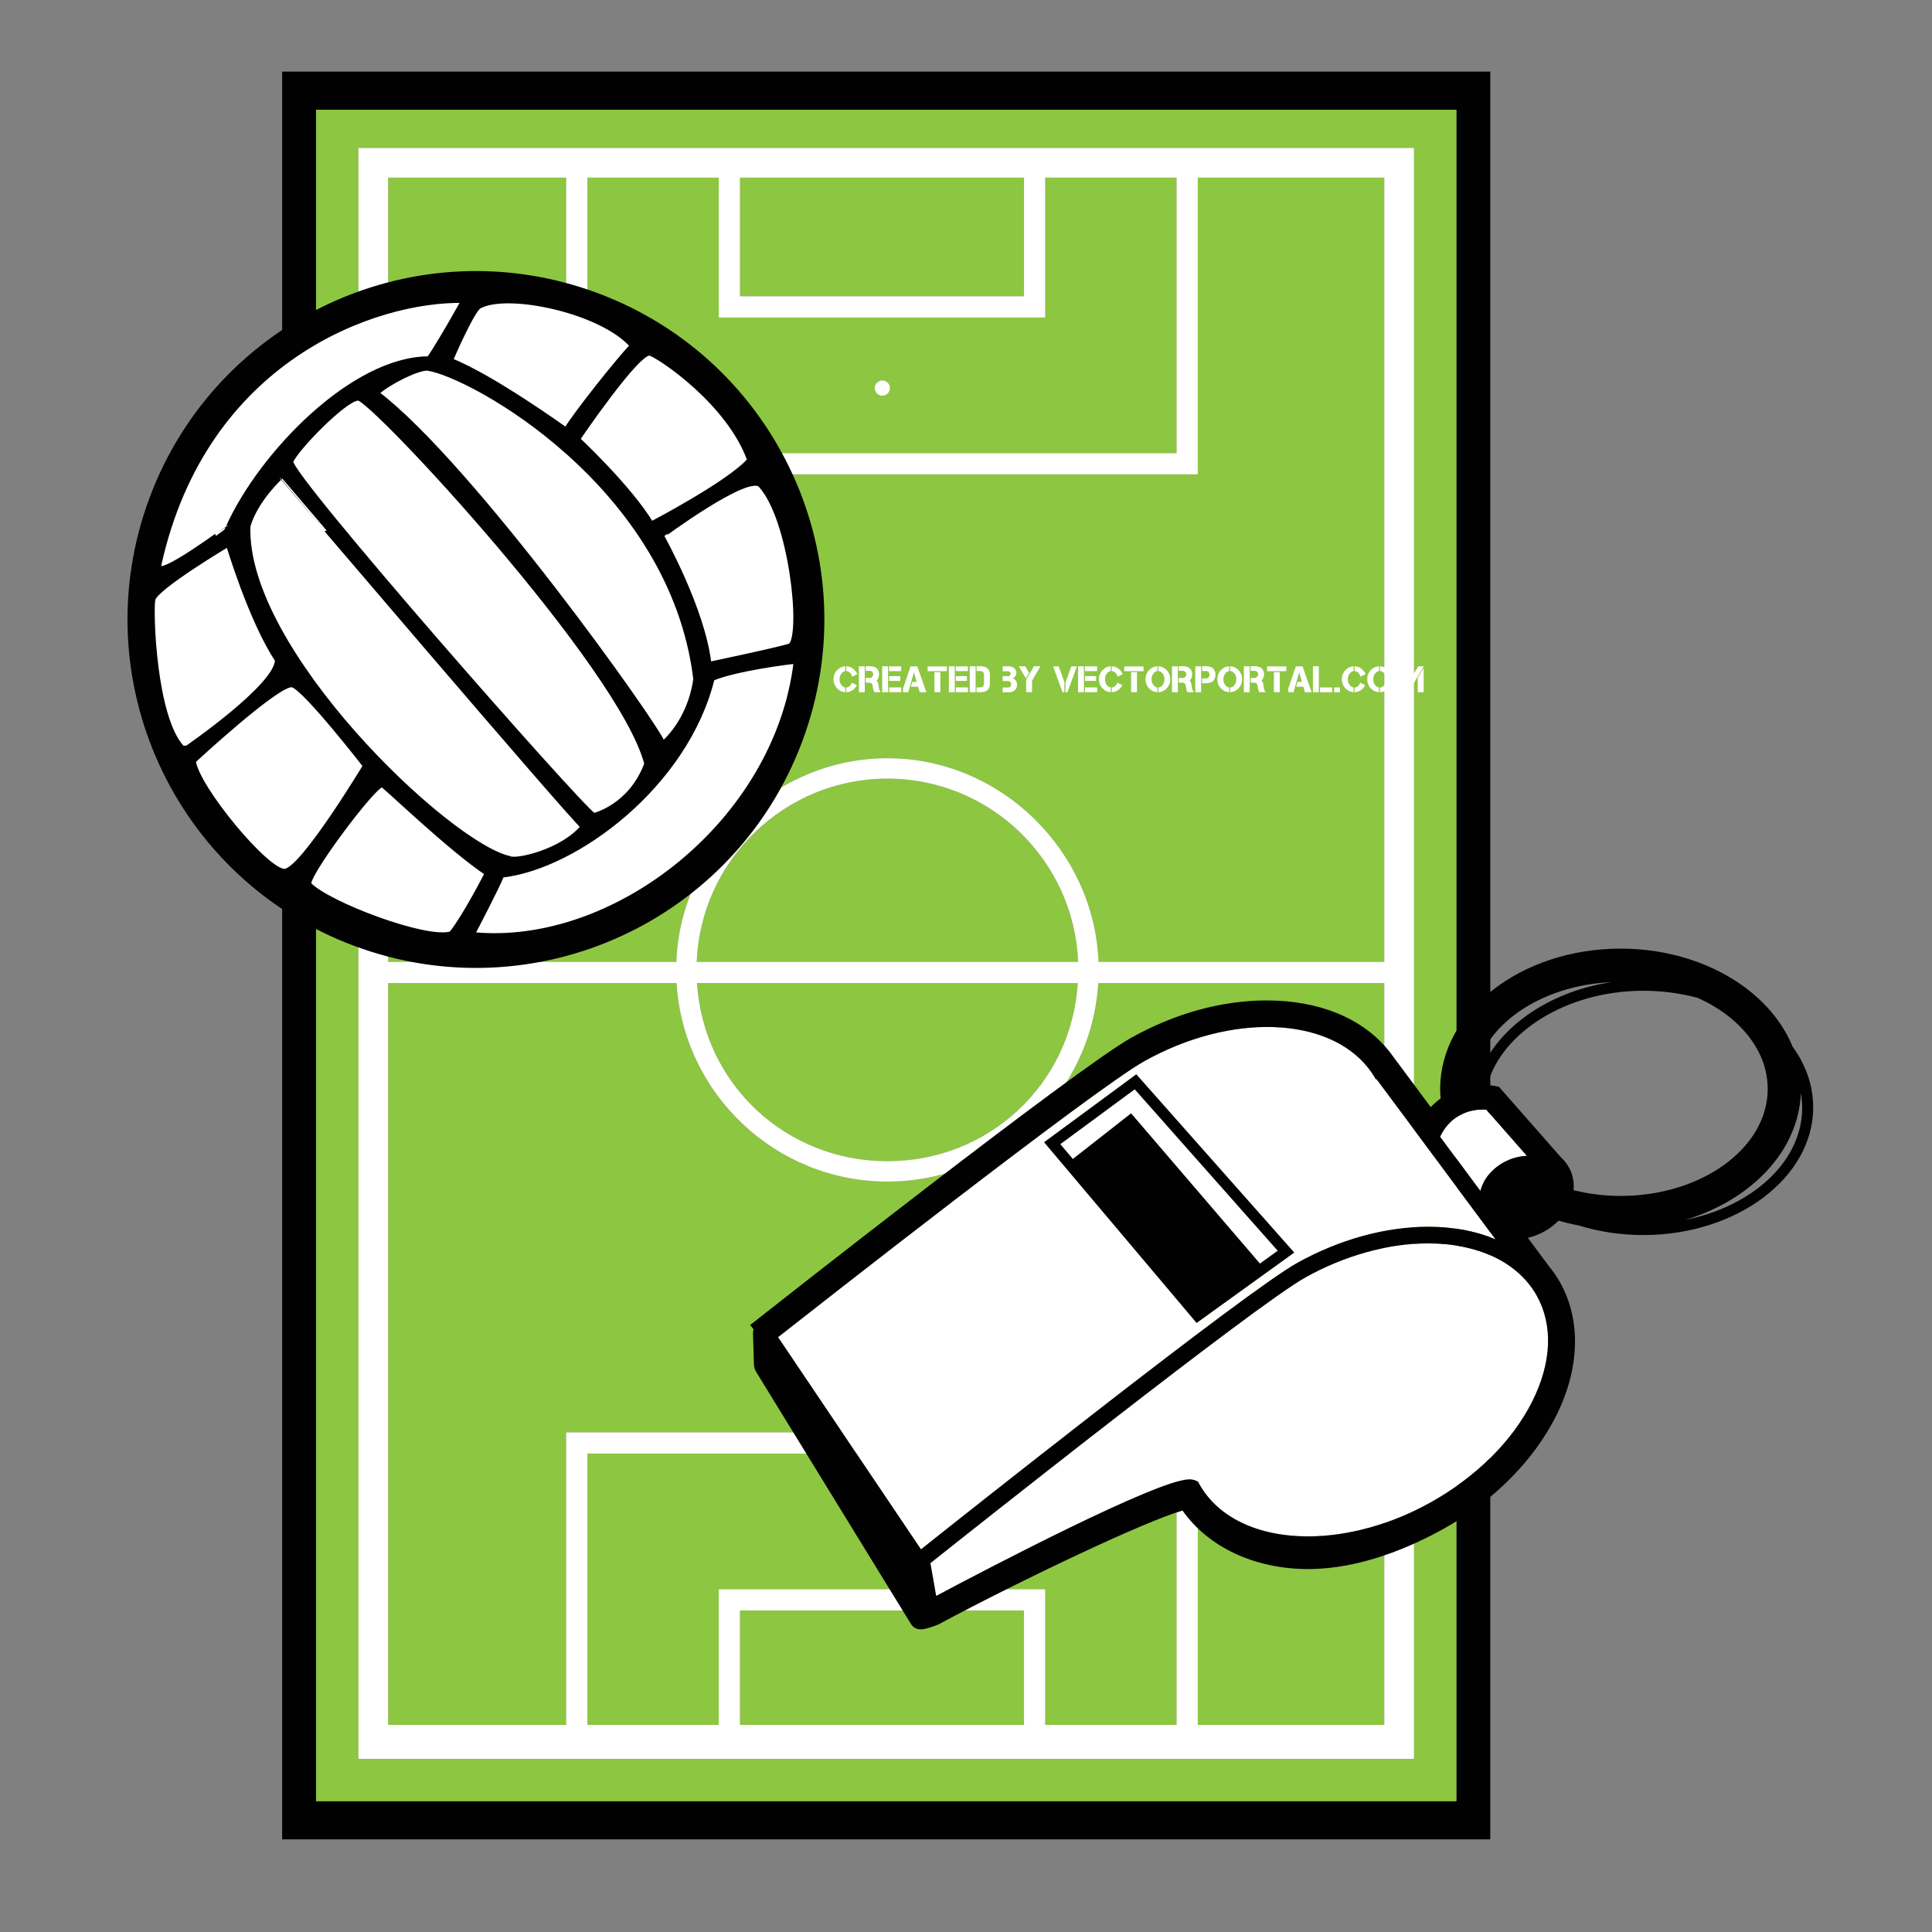 <?xml version="1.0" encoding="iso-8859-1"?>
<!-- Generator: Adobe Illustrator 24.0.1, SVG Export Plug-In . SVG Version: 6.00 Build 0)  -->
<svg version="1.1" id="Vectorportal.com" xmlns="http://www.w3.org/2000/svg" xmlns:xlink="http://www.w3.org/1999/xlink" x="0px"
	 y="0px" viewBox="0 0 660 660" style="enable-background:new 0 0 660 660;" xml:space="preserve">
<rect x="0" y="0" width="660" height="660" fill="#808080" stroke="none"/>
<g>
	<path style="fill:#231F20;" d="M13.817-57.659c-1.676,0.2-3.131,1.087-4.364,2.656c-1.409,1.796-2.113,3.969-2.113,6.516
		c0,2.535,0.704,4.699,2.113,6.497c1.232,1.584,2.688,2.475,4.364,2.676v5.23c-3.553-0.133-6.604-1.543-9.153-4.225
		C1.97-41.126,0.622-44.53,0.622-48.526c0-3.997,1.349-7.41,4.042-10.24c2.55-2.668,5.6-4.071,9.153-4.205V-57.659z M19.651-55.003
		c-1.327-1.704-2.923-2.602-4.787-2.697v-5.292c3.607,0.12,6.704,1.53,9.292,4.226c1.315,1.381,2.307,2.904,2.978,4.565
		l-5.713,2.818C21.086-52.725,20.497-53.931,19.651-55.003z M24.157-38.308c-2.588,2.707-5.685,4.123-9.292,4.244v-5.211
		c1.864-0.092,3.46-0.998,4.787-2.715c0.657-0.844,1.159-1.769,1.51-2.774l5.55,2.875C26.07-40.601,25.217-39.408,24.157-38.308z"/>
	<path style="fill:#231F20;" d="M35.479-34.064h-6.559v-28.907h6.559V-34.064z M48.655-47.038c0.509,0.524,1,1.281,1.468,2.274
		c0.201,0.213,0.374,1.071,0.524,2.574l0.2,1.025l0.603,3.179c0.135,0.334,0.31,0.979,0.523,1.93
		c0.228,0.35,0.637,0.986,1.227,1.912l-6.859,0.039c-0.228,0-0.637-0.816-1.227-2.453c-0.12-0.201-0.464-2.111-1.027-5.733
		c-0.242-0.859-0.792-1.542-1.65-2.053c-0.804-0.28-2.776-0.421-5.912-0.421v-5.23h5.249c2.052-0.724,3.077-2.079,3.077-4.065
		v-0.503c-0.457-2.157-1.69-3.278-3.701-3.359h-4.625v-5.127h4.625c3.876,0,6.685,1.05,8.429,3.157
		c1.234,1.798,1.851,3.682,1.851,5.653v0.384c0,2.252-0.651,4.229-1.952,5.933C49.238-47.603,48.962-47.307,48.655-47.038z"/>
	<path style="fill:#231F20;" d="M61.445-34.064h-6.557v-28.907h6.557V-34.064z M76.089-62.911v5.312H62.572v-5.312H76.089z
		 M75.025-51.987v5.312H62.613v-5.312H75.025z M76.15-39.414v5.309H62.633v-5.309H76.15z"/>
	<path style="fill:#231F20;" d="M94.009-62.911l10.201,28.847h-7.444l-1.929-6.135h-7.988L88.4-45.53h4.907v-0.1l-2.979-10.622h-0.1
		l-6.237,22.188H78.16v-4.186l8.387-24.662H94.009z"/>
	<path style="fill:#231F20;" d="M127.039-62.851v5.311h-21.485v-5.311H127.039z M119.736-34.125h-6.559v-22.349h6.559V-34.125z"/>
	<path style="fill:#231F20;" d="M135.806-34.064h-6.559v-28.907h6.559V-34.064z M150.449-62.911v5.312H136.93v-5.312H150.449z
		 M149.382-51.987v5.312h-12.409v-5.312H149.382z M150.51-39.414v5.309h-13.518v-5.309H150.51z"/>
	<path style="fill:#231F20;" d="M159.076-34.064h-6.559v-28.907h6.559V-34.064z M168.452-54.22
		c-0.459-2.253-1.692-3.399-3.705-3.439l-4.625-0.061v-5.33h4.625c3.875,0,6.686,1.093,8.43,3.278
		c1.233,1.877,1.85,3.837,1.85,5.874v10.661c0,2.041-0.617,3.996-1.85,5.875c-1.744,2.186-4.555,3.279-8.43,3.279h-4.625v-5.33
		l4.625-0.063c2.012-0.039,3.246-1.185,3.705-3.439V-54.22z"/>
	<path style="fill:#231F20;" d="M195.238-62.971h0.081c4.639,0,7.57,1.65,8.791,4.95c0.28,0.656,0.422,1.415,0.422,2.273v0.502
		c0.013,0.738-0.161,1.361-0.523,1.871c-0.428,1.262-1.14,2.288-2.13,3.079l-0.928,0.524l-0.482,0.159
		c0.525,0.283,0.952,0.504,1.287,0.664c2.038,1.222,3.199,3.037,3.481,5.452c0.066,0.269,0.1,0.583,0.1,0.946
		c-0.107,1.716-0.274,2.708-0.502,2.976c-0.136,0.725-0.611,1.584-1.428,2.576c-0.966,1.367-2.709,2.332-5.232,2.895l-1.727,0.102
		h-0.101c-0.135,0-0.503-0.008-1.108-0.02l-6.034,0.02v-5.271h6.739c1.73-0.563,2.613-1.621,2.656-3.179v-0.843
		c0.109-1.044-0.371-1.903-1.426-2.575c-0.217-0.334-0.861-0.55-1.935-0.642l-6.011-0.041l0.017-5.412h5.995
		c0.243-0.053,0.579-0.08,1.007-0.08c1.219-0.523,1.829-1.482,1.829-2.877l-0.102-0.724l-0.197-0.503h-0.104
		c-0.536-0.779-1.349-1.221-2.435-1.329l-6.074,0.041l0.04-5.553L195.238-62.971z"/>
	<path style="fill:#231F20;" d="M207.247-62.931h7.222l4.264,7.301l-3.641,6.116L207.247-62.931z M215.414-48.065l8.689-14.865
		h7.223l-9.333,15.973v12.833h-6.559L215.414-48.065z"/>
	<path style="fill:#231F20;" d="M258.095-34.064h-2.112l-10.52-28.847h6.234l6.398,17.541V-34.064z M259.323-45.128l6.455-17.723
		h6.237l-10.502,28.808h-2.191V-45.128z"/>
	<path style="fill:#231F20;" d="M279.873-34.064h-6.553v-28.907h6.553V-34.064z M294.52-62.911v5.312h-13.517v-5.312H294.52z
		 M293.453-51.987v5.312h-12.41v-5.312H293.453z M294.582-39.414v5.309h-13.518v-5.309H294.582z"/>
	<path style="fill:#231F20;" d="M309.789-57.659c-1.678,0.2-3.132,1.087-4.369,2.656c-1.406,1.796-2.111,3.969-2.111,6.516
		c0,2.535,0.705,4.699,2.111,6.497c1.237,1.584,2.691,2.475,4.369,2.676v5.23c-3.555-0.133-6.609-1.543-9.156-4.225
		c-2.695-2.818-4.043-6.222-4.043-10.218c0-3.997,1.348-7.41,4.043-10.24c2.547-2.668,5.602-4.071,9.156-4.205V-57.659z
		 M315.619-55.003c-1.326-1.704-2.922-2.602-4.786-2.697v-5.292c3.608,0.12,6.706,1.53,9.295,4.226
		c1.314,1.381,2.302,2.904,2.978,4.565l-5.715,2.818C317.055-52.725,316.465-53.931,315.619-55.003z M320.128-38.308
		c-2.589,2.707-5.686,4.123-9.295,4.244v-5.211c1.864-0.092,3.46-0.998,4.786-2.715c0.656-0.844,1.162-1.769,1.511-2.774
		l5.551,2.875C322.037-40.601,321.186-39.408,320.128-38.308z"/>
	<path style="fill:#231F20;" d="M346.313-62.851v5.311H324.83v-5.311H346.313z M339.014-34.125h-6.562v-22.349h6.562V-34.125z"/>
	<path style="fill:#231F20;" d="M361.719-57.659c-1.676,0.2-3.133,1.087-4.365,2.656c-1.408,1.796-2.112,3.969-2.112,6.516
		c0,2.535,0.704,4.699,2.112,6.497c1.232,1.584,2.69,2.475,4.365,2.676v5.23c-3.55-0.133-6.604-1.543-9.154-4.225
		c-2.692-2.818-4.041-6.222-4.041-10.218c0-3.997,1.349-7.41,4.041-10.24c2.551-2.668,5.604-4.071,9.154-4.205V-57.659z
		 M362.766-39.275c1.864-0.092,3.46-0.998,4.788-2.715c1.409-1.798,2.113-3.962,2.113-6.497c0-2.547-0.704-4.72-2.113-6.516
		c-1.328-1.704-2.924-2.602-4.788-2.697v-5.292c3.605,0.12,6.704,1.53,9.291,4.226c2.696,2.83,4.046,6.242,4.046,10.24
		c0,3.996-1.35,7.4-4.046,10.218c-2.587,2.707-5.685,4.123-9.291,4.244V-39.275z"/>
	<path style="fill:#231F20;" d="M384.605-34.064h-6.558v-28.907h6.558V-34.064z M397.78-47.038c0.513,0.524,1,1.281,1.471,2.274
		c0.201,0.213,0.374,1.071,0.522,2.574l0.204,1.025l0.602,3.179c0.132,0.334,0.308,0.979,0.52,1.93
		c0.228,0.35,0.64,0.986,1.229,1.912l-6.856,0.039c-0.23,0-0.64-0.816-1.229-2.453c-0.119-0.201-0.461-2.111-1.026-5.733
		c-0.24-0.859-0.79-1.542-1.648-2.053c-0.803-0.28-2.776-0.421-5.915-0.421v-5.23h5.25c2.051-0.724,3.077-2.079,3.077-4.065v-0.503
		c-0.453-2.157-1.689-3.278-3.697-3.359h-4.63v-5.127h4.63c3.871,0,6.682,1.05,8.429,3.157c1.23,1.798,1.85,3.682,1.85,5.653v0.384
		c0,2.252-0.652,4.229-1.953,5.933C398.364-47.603,398.089-47.307,397.78-47.038z"/>
	<path style="fill:#231F20;" d="M410.576-34.064h-6.564v-28.907h6.564V-34.064z M416.243-63.05c3.878,0,6.689,1.093,8.431,3.278
		c1.236,1.877,1.853,3.837,1.853,5.874v0.401c0,2.349-0.653,4.406-1.956,6.178c-1.741,2.359-5.201,3.453-10.375,3.277h-2.575v-5.431
		h5.251c2.051-0.751,3.076-2.158,3.076-4.225v-0.523c-0.457-2.253-1.689-3.419-3.704-3.5h-4.623v-5.33H416.243z"/>
	<path style="fill:#231F20;" d="M441.832-57.659c-1.679,0.2-3.132,1.087-4.369,2.656c-1.404,1.796-2.109,3.969-2.109,6.516
		c0,2.535,0.705,4.699,2.109,6.497c1.237,1.584,2.69,2.475,4.369,2.676v5.23c-3.556-0.133-6.606-1.543-9.154-4.225
		c-2.694-2.818-4.044-6.222-4.044-10.218c0-3.997,1.35-7.41,4.044-10.24c2.548-2.668,5.599-4.071,9.154-4.205V-57.659z
		 M442.876-39.275c1.865-0.092,3.46-0.998,4.787-2.715c1.408-1.798,2.116-3.962,2.116-6.497c0-2.547-0.708-4.72-2.116-6.516
		c-1.327-1.704-2.922-2.602-4.787-2.697v-5.292c3.607,0.12,6.705,1.53,9.297,4.226c2.692,2.83,4.042,6.242,4.042,10.24
		c0,3.996-1.35,7.4-4.042,10.218c-2.592,2.707-5.689,4.123-9.297,4.244V-39.275z"/>
	<path style="fill:#231F20;" d="M464.719-34.064h-6.56v-28.907h6.56V-34.064z M477.895-47.038c0.51,0.524,1,1.281,1.466,2.274
		c0.204,0.213,0.378,1.071,0.528,2.574l0.199,1.025l0.601,3.179c0.136,0.334,0.308,0.979,0.521,1.93
		c0.228,0.35,0.64,0.986,1.23,1.912l-6.862,0.039c-0.228,0-0.635-0.816-1.225-2.453c-0.123-0.201-0.464-2.111-1.024-5.733
		c-0.245-0.859-0.795-1.542-1.652-2.053c-0.803-0.28-2.776-0.421-5.913-0.421v-5.23h5.252c2.049-0.724,3.077-2.079,3.077-4.065
		v-0.503c-0.456-2.157-1.69-3.278-3.703-3.359h-4.626v-5.127h4.626c3.874,0,6.686,1.05,8.43,3.157
		c1.233,1.798,1.852,3.682,1.852,5.653v0.384c0,2.252-0.653,4.229-1.953,5.933C478.475-47.603,478.204-47.307,477.895-47.038z"/>
	<path style="fill:#231F20;" d="M505.551-62.851v5.311h-21.48v-5.311H505.551z M498.25-34.125h-6.558v-22.349h6.558V-34.125z"/>
	<path style="fill:#231F20;" d="M523.613-62.911l10.198,28.847h-7.442l-1.932-6.135h-7.986l1.547-5.332h4.908v-0.1l-2.978-10.622
		h-0.099l-6.233,22.188h-5.837v-4.186l8.389-24.662H523.613z"/>
	<path style="fill:#231F20;" d="M541.771-34.064h-6.554v-28.907h6.554V-34.064z M556.658-39.394v5.311H543.14v-5.311H556.658z"/>
	<path style="fill:#231F20;" d="M565.404-39.375v5.311h-6.556v-5.311H565.404z"/>
	<path style="fill:#231F20;" d="M580.635-57.659c-1.679,0.2-3.132,1.087-4.367,2.656c-1.407,1.796-2.11,3.969-2.11,6.516
		c0,2.535,0.703,4.699,2.11,6.497c1.235,1.584,2.689,2.475,4.367,2.676v5.23c-3.556-0.133-6.607-1.543-9.152-4.225
		c-2.697-2.818-4.046-6.222-4.046-10.218c0-3.997,1.349-7.41,4.046-10.24c2.546-2.668,5.597-4.071,9.152-4.205V-57.659z
		 M586.467-55.003c-1.326-1.704-2.922-2.602-4.786-2.697v-5.292c3.606,0.12,6.704,1.53,9.294,4.226
		c1.314,1.381,2.308,2.904,2.977,4.565l-5.713,2.818C587.902-52.725,587.313-53.931,586.467-55.003z M590.975-38.308
		c-2.59,2.707-5.688,4.123-9.294,4.244v-5.211c1.864-0.092,3.46-0.998,4.786-2.715c0.658-0.844,1.163-1.769,1.513-2.774l5.545,2.875
		C592.881-40.601,592.033-39.408,590.975-38.308z"/>
	<path style="fill:#231F20;" d="M608.935-57.659c-1.678,0.2-3.136,1.087-4.368,2.656c-1.409,1.796-2.11,3.969-2.11,6.516
		c0,2.535,0.701,4.699,2.11,6.497c1.232,1.584,2.69,2.475,4.368,2.676v5.23c-3.557-0.133-6.607-1.543-9.158-4.225
		c-2.692-2.818-4.038-6.222-4.038-10.218c0-3.997,1.346-7.41,4.038-10.24c2.552-2.668,5.602-4.071,9.158-4.205V-57.659z
		 M609.978-39.275c1.862-0.092,3.458-0.998,4.788-2.715c1.407-1.798,2.114-3.962,2.114-6.497c0-2.547-0.707-4.72-2.114-6.516
		c-1.33-1.704-2.926-2.602-4.788-2.697v-5.292c3.607,0.12,6.705,1.53,9.294,4.226c2.691,2.83,4.043,6.242,4.043,10.24
		c0,3.996-1.352,7.4-4.043,10.218c-2.589,2.707-5.687,4.123-9.294,4.244V-39.275z"/>
	<path style="fill:#231F20;" d="M631.82-34.064h-6.556v-27.114l6.556,10.942V-34.064z M641.315-36.056L625.341-62.89h6.238
		l9.736,16.354V-36.056z M642.844-46.556l9.737-16.355h6.235l-15.973,26.837V-46.556z M652.098-50.236l6.556-10.942v27.114h-6.556
		V-50.236z"/>
</g>
<g>
	<path style="fill:#231F20;" d="M10.618-24.609c-1.032,0.125-1.926,0.67-2.685,1.635c-0.865,1.104-1.298,2.439-1.298,4.004
		c0,1.559,0.433,2.893,1.298,3.994c0.758,0.975,1.653,1.524,2.685,1.646v3.213c-2.186-0.082-4.061-0.947-5.628-2.596
		c-1.657-1.73-2.485-3.824-2.485-6.281c0-2.457,0.828-4.553,2.485-6.295c1.567-1.641,3.442-2.502,5.628-2.584V-24.609z
		 M11.259-13.306c1.146-0.059,2.126-0.613,2.943-1.67c0.865-1.102,1.298-2.436,1.298-3.994c0-1.565-0.433-2.9-1.298-4.004
		c-0.817-1.047-1.798-1.602-2.943-1.658v-3.252c2.216,0.074,4.122,0.94,5.713,2.596c1.656,1.742,2.486,3.838,2.486,6.295
		c0,2.457-0.831,4.551-2.486,6.281c-1.591,1.666-3.497,2.535-5.713,2.609V-13.306z"/>
	<path style="fill:#231F20;" d="M32.102-10.103H28.07v-17.77h4.032V-10.103z M40.2-18.078c0.313,0.322,0.613,0.785,0.903,1.396
		c0.122,0.131,0.23,0.658,0.32,1.582l0.124,0.631l0.372,1.953c0.082,0.207,0.188,0.603,0.32,1.188
		c0.141,0.215,0.392,0.605,0.754,1.174l-4.217,0.023c-0.139,0-0.393-0.5-0.754-1.506c-0.075-0.125-0.284-1.299-0.63-3.524
		c-0.149-0.529-0.487-0.949-1.013-1.262c-0.495-0.174-1.705-0.26-3.636-0.26v-3.217h3.227c1.261-0.443,1.892-1.277,1.892-2.498
		v-0.309c-0.279-1.326-1.04-2.016-2.276-2.064h-2.843v-3.152h2.843c2.383,0,4.111,0.646,5.18,1.941
		c0.76,1.105,1.14,2.264,1.14,3.475v0.233c0,1.387-0.399,2.604-1.2,3.65C40.558-18.425,40.388-18.244,40.2-18.078z"/>
	<path style="fill:#231F20;" d="M55.478-10.103h-4.032v-17.77h4.032V-10.103z"/>
	<path style="fill:#231F20;" d="M72.211-24.609c-1.032,0.125-1.925,0.67-2.683,1.635c-0.868,1.104-1.3,2.439-1.3,4.004
		c0,1.559,0.432,2.893,1.3,3.994c0.758,0.975,1.651,1.524,2.683,1.646v3.213c-2.184-0.082-4.06-0.947-5.627-2.596
		c-1.656-1.73-2.484-3.824-2.484-6.281c0-2.457,0.828-4.553,2.484-6.295c1.567-1.641,3.443-2.502,5.627-2.584V-24.609z
		 M81.051-18.785c-0.049,2.367-0.878,4.391-2.485,6.072c-1.592,1.666-3.495,2.535-5.713,2.609v-3.203
		c1.146-0.059,2.126-0.613,2.941-1.67c0.141-0.172,0.27-0.354,0.385-0.543h-3.351v-3.266H81.051z M75.795-22.974
		c-0.815-1.047-1.795-1.602-2.941-1.658v-3.252c2.218,0.074,4.121,0.94,5.713,2.596c0.809,0.852,1.417,1.785,1.829,2.807l-3.51,1.73
		C76.679-21.574,76.316-22.316,75.795-22.974z"/>
	<path style="fill:#231F20;" d="M93.733-10.103h-4.032v-17.77h4.032V-10.103z"/>
	<path style="fill:#231F20;" d="M106.386-10.103h-4.032v-16.67l4.032,6.729V-10.103z M112.938-10.117l-10.537-17.707h3.834
		l10.547,17.721L112.938-10.117z M112.777-27.835h4.031v16.668l-4.031-6.726V-27.835z"/>
	<path style="fill:#231F20;" d="M135.287-27.835l6.27,17.732h-4.577l-1.185-3.774h-4.909l0.95-3.275h3.017v-0.061l-1.83-6.531h-0.06
		l-3.834,13.641h-3.586v-2.572l5.156-15.16H135.287z"/>
	<path style="fill:#231F20;" d="M153.865-10.103h-4.031v-17.77h4.031V-10.103z M163.019-13.38v3.264h-8.311v-3.264H163.019z"/>
	<path style="fill:#231F20;" d="M190.624-10.103h-4.031v-17.77h4.031V-10.103z M199.626-27.835v3.266h-8.309v-3.266H199.626z
		 M198.97-21.121v3.264h-7.628v-3.264H198.97z"/>
	<path style="fill:#231F20;" d="M212.269-10.103h-4.031v-17.77h4.031V-10.103z M220.368-18.078c0.313,0.322,0.613,0.785,0.902,1.396
		c0.124,0.131,0.23,0.658,0.322,1.582l0.124,0.631l0.37,1.953c0.083,0.207,0.191,0.603,0.322,1.188
		c0.139,0.215,0.392,0.605,0.754,1.174l-4.216,0.023c-0.139,0-0.392-0.5-0.755-1.506c-0.076-0.125-0.284-1.299-0.63-3.524
		c-0.147-0.529-0.485-0.949-1.013-1.262c-0.496-0.174-1.706-0.26-3.637-0.26v-3.217h3.229c1.261-0.443,1.891-1.277,1.891-2.498
		v-0.309c-0.281-1.326-1.038-2.016-2.276-2.064h-2.844v-3.152h2.844c2.384,0,4.112,0.646,5.181,1.941
		c0.758,1.105,1.14,2.264,1.14,3.475v0.233c0,1.387-0.4,2.604-1.2,3.65C220.726-18.425,220.559-18.244,220.368-18.078z"/>
	<path style="fill:#231F20;" d="M235.644-10.103h-4.031v-17.77h4.031V-10.103z M244.647-27.835v3.266h-8.311v-3.266H244.647z
		 M243.99-21.121v3.264h-7.628v-3.264H243.99z M244.684-13.392v3.262h-8.309v-3.262H244.684z"/>
	<path style="fill:#231F20;" d="M257.364-10.103h-4.03v-17.77h4.03V-10.103z M266.363-27.835v3.266h-8.306v-3.266H266.363z
		 M265.709-21.121v3.264h-7.628v-3.264H265.709z M266.402-13.392v3.262h-8.307v-3.262H266.402z"/>
	<path style="fill:#231F20;" d="M297.684-10.103h-1.297l-6.469-17.732h3.834l3.932,10.783V-10.103z M298.439-16.904l3.968-10.895
		h3.833l-6.455,17.705h-1.346V-16.904z"/>
	<path style="fill:#231F20;" d="M318.488-10.103h-4.029v-17.77h4.029V-10.103z M327.49-27.835v3.266h-8.312v-3.266H327.49z
		 M326.836-21.121v3.264h-7.633v-3.264H326.836z M327.524-13.392v3.262h-8.308v-3.262H327.524z"/>
	<path style="fill:#231F20;" d="M344.288-24.609c-1.029,0.125-1.927,0.67-2.686,1.635c-0.864,1.104-1.296,2.439-1.296,4.004
		c0,1.559,0.432,2.893,1.296,3.994c0.759,0.975,1.656,1.524,2.686,1.646v3.213c-2.184-0.082-4.059-0.947-5.625-2.596
		c-1.66-1.73-2.486-3.824-2.486-6.281c0-2.457,0.826-4.553,2.486-6.295c1.566-1.641,3.441-2.502,5.625-2.584V-24.609z
		 M347.875-22.974c-0.815-1.047-1.798-1.602-2.945-1.658v-3.252c2.217,0.074,4.121,0.94,5.713,2.596
		c0.807,0.852,1.416,1.785,1.83,2.807l-3.512,1.73C348.755-21.574,348.393-22.316,347.875-22.974z M350.643-12.712
		c-1.592,1.666-3.496,2.535-5.713,2.609v-3.203c1.147-0.059,2.13-0.613,2.945-1.67c0.403-0.519,0.71-1.088,0.926-1.705l3.412,1.768
		C351.818-14.123,351.295-13.388,350.643-12.712z"/>
	<path style="fill:#231F20;" d="M374.155-27.798v3.266h-13.207v-3.266H374.155z M369.667-10.14h-4.029v-13.738h4.029V-10.14z"/>
	<path style="fill:#231F20;" d="M391.038-24.609c-1.03,0.125-1.925,0.67-2.684,1.635c-0.867,1.104-1.298,2.439-1.298,4.004
		c0,1.559,0.431,2.893,1.298,3.994c0.759,0.975,1.653,1.524,2.684,1.646v3.213c-2.185-0.082-4.061-0.947-5.625-2.596
		c-1.658-1.73-2.486-3.824-2.486-6.281c0-2.457,0.828-4.553,2.486-6.295c1.564-1.641,3.44-2.502,5.625-2.584V-24.609z
		 M391.681-13.306c1.146-0.059,2.129-0.613,2.946-1.67c0.862-1.102,1.298-2.436,1.298-3.994c0-1.565-0.436-2.9-1.298-4.004
		c-0.817-1.047-1.8-1.602-2.946-1.658v-3.252c2.219,0.074,4.121,0.94,5.711,2.596c1.659,1.742,2.487,3.838,2.487,6.295
		c0,2.457-0.828,4.551-2.487,6.281c-1.59,1.666-3.492,2.535-5.711,2.609V-13.306z"/>
	<path style="fill:#231F20;" d="M412.522-10.103h-4.03v-17.77h4.03V-10.103z M420.623-18.078c0.315,0.322,0.614,0.785,0.902,1.396
		c0.121,0.131,0.229,0.658,0.322,1.582l0.122,0.631l0.373,1.953c0.079,0.207,0.186,0.603,0.32,1.188
		c0.14,0.215,0.392,0.605,0.754,1.174l-4.219,0.023c-0.138,0-0.392-0.5-0.752-1.506c-0.072-0.125-0.284-1.299-0.632-3.524
		c-0.148-0.529-0.485-0.949-1.015-1.262c-0.492-0.174-1.704-0.26-3.633-0.26v-3.217h3.226c1.261-0.443,1.893-1.277,1.893-2.498
		v-0.309c-0.281-1.326-1.036-2.016-2.275-2.064h-2.843v-3.152h2.843c2.382,0,4.108,0.646,5.18,1.941
		c0.762,1.105,1.137,2.264,1.137,3.475v0.233c0,1.387-0.398,2.604-1.193,3.65C420.981-18.425,420.811-18.244,420.623-18.078z"/>
	<path style="fill:#231F20;" d="M436.416-14.123c0.76,0.438,1.482,0.697,2.167,0.779l0.357,0.063l-0.022,3.178
		c-2.153,0.057-3.803-0.383-4.948-1.322c-1.279-0.826-1.963-2.26-2.054-4.305l3.722-0.357c0.064,0.865,0.325,1.502,0.777,1.916
		V-14.123z M437.754-17.671c-3.56-0.645-5.343-2.295-5.343-4.959v-0.234c0-2.779,1.798-4.414,5.394-4.908l1.114-0.025l0.022,2.955
		c-0.809,0.066-1.368,0.166-1.681,0.297c-0.652,0.25-0.969,0.809-0.955,1.682c0,0.816,1.037,1.414,3.104,1.793
		c0.521,0.092,0.947,0.178,1.277,0.26c3.666,0.611,5.502,2.357,5.502,5.242v0.248c0,2.959-1.797,4.703-5.394,5.229l-1.214,0.039
		v-3.129c0.859-0.09,1.447-0.205,1.759-0.344c0.652-0.266,0.97-0.865,0.951-1.795c0-0.873-1.021-1.549-3.066-2.029
		c-0.463-0.137-0.969-0.258-1.52-0.355L437.754-17.671z M439.524-27.835c1.772,0,3.333,0.5,4.683,1.496
		c0.794,0.66,1.372,1.881,1.733,3.662v0.172l-2.027,0.248l-1.685,0.109c-0.158-0.971-0.435-1.609-0.838-1.918
		c-0.329-0.277-0.95-0.539-1.854-0.777L439.524-27.835z"/>
	<path style="fill:#231F20;" d="M466.796-14.123c0.759,0.438,1.479,0.697,2.163,0.779l0.358,0.063l-0.025,3.178
		c-2.149,0.057-3.797-0.383-4.947-1.322c-1.273-0.826-1.959-2.26-2.051-4.305l3.72-0.357c0.069,0.865,0.328,1.502,0.782,1.916
		V-14.123z M468.13-17.671c-3.557-0.645-5.339-2.295-5.339-4.959v-0.234c0-2.779,1.795-4.414,5.39-4.908l1.111-0.025l0.025,2.955
		c-0.807,0.066-1.371,0.166-1.681,0.297c-0.653,0.25-0.971,0.809-0.954,1.682c0,0.816,1.036,1.414,3.107,1.793
		c0.517,0.092,0.946,0.178,1.274,0.26c3.665,0.611,5.501,2.357,5.501,5.242v0.248c0,2.959-1.8,4.703-5.394,5.229l-1.21,0.039v-3.129
		c0.855-0.09,1.441-0.205,1.756-0.344c0.648-0.266,0.967-0.865,0.951-1.795c0-0.873-1.023-1.549-3.066-2.029
		c-0.463-0.137-0.967-0.258-1.519-0.355L468.13-17.671z M469.898-27.835c1.775,0,3.336,0.5,4.686,1.496
		c0.793,0.66,1.369,1.881,1.733,3.662v0.172l-2.029,0.248l-1.683,0.109c-0.155-0.971-0.437-1.609-0.84-1.918
		c-0.329-0.277-0.949-0.539-1.854-0.777L469.898-27.835z"/>
	<path style="fill:#231F20;" d="M489.244-10.103h-4.032v-17.77h4.032V-10.103z"/>
	<path style="fill:#231F20;" d="M501.897-10.103h-4.033v-16.67l4.033,6.729V-10.103z M508.451-10.117l-10.537-17.707h3.835
		l10.547,17.721L508.451-10.117z M508.292-27.835h4.025v16.668l-4.025-6.726V-27.835z"/>
	<path style="fill:#231F20;" d="M529.166-24.609c-1.028,0.125-1.925,0.67-2.683,1.635c-0.865,1.104-1.295,2.439-1.295,4.004
		c0,1.559,0.43,2.893,1.295,3.994c0.758,0.975,1.654,1.524,2.683,1.646v3.213c-2.181-0.082-4.062-0.947-5.624-2.596
		c-1.659-1.73-2.487-3.824-2.487-6.281c0-2.457,0.828-4.553,2.487-6.295c1.563-1.641,3.443-2.502,5.624-2.584V-24.609z
		 M532.753-22.974c-0.814-1.047-1.797-1.602-2.944-1.658v-3.252c2.22,0.074,4.123,0.94,5.712,2.596
		c0.808,0.852,1.417,1.785,1.829,2.807l-3.51,1.73C533.634-21.574,533.269-22.316,532.753-22.974z M535.521-12.712
		c-1.589,1.666-3.492,2.535-5.712,2.609v-3.203c1.148-0.059,2.13-0.613,2.944-1.67c0.404-0.519,0.714-1.088,0.927-1.705l3.416,1.768
		C536.696-14.123,536.176-13.388,535.521-12.712z"/>
	<path style="fill:#231F20;" d="M549.896-10.103h-4.028v-17.77h4.028V-10.103z M558.899-27.835v3.266h-8.308v-3.266H558.899z
		 M558.244-21.121v3.264h-7.629v-3.264H558.244z M558.938-13.392v3.262h-8.31v-3.262H558.938z"/>
	<path style="fill:#231F20;" d="M582.391-13.503v-0.519c0-2.887,1.886-4.832,5.65-5.836c0.33-0.084,0.755-0.172,1.274-0.26
		c2.019-0.586,3.002-1.525,2.954-2.822c0.018-0.871-0.302-1.434-0.952-1.68c-0.313-0.133-0.87-0.231-1.682-0.297l0.026-2.955
		l1.11,0.025c3.593,0.494,5.395,2.131,5.395,4.906v0.236c0,2.664-1.734,4.658-5.195,5.986c-0.521,0.072-1.011,0.18-1.472,0.32
		c-2.215,0.644-3.286,1.517-3.215,2.621l0.014,3.711h-3.908V-13.503z M586.668-24.115c-0.429,0.389-0.676,0.984-0.743,1.783
		l-3.523-0.336c0.084-1.895,0.733-3.226,1.942-3.992c1.089-0.875,2.65-1.287,4.684-1.238l0.028,2.955l-0.338,0.063
		c-0.648,0.074-1.334,0.318-2.051,0.73V-24.115z M596.188-13.38v3.264h-9.333v-3.264H596.188z"/>
	<path style="fill:#231F20;" d="M610.365-24.509c-0.97,0.149-1.584,0.828-1.83,2.041v6.467c0,1.242,0.609,2.076,1.83,2.498v3.373
		c-2.001-0.145-3.414-0.674-4.23-1.578c-1.094-1.338-1.642-2.729-1.642-4.168v-6.396c0-1.25,0.378-2.455,1.136-3.609l-0.061-0.061
		v-0.063l0.061,0.063c1.007-1.221,2.585-1.867,4.736-1.941V-24.509z M611.256-27.847c2.151,0.074,3.73,0.721,4.736,1.941l0.06-0.063
		v0.063l-0.06,0.063c0.755,1.152,1.135,2.355,1.135,3.611v6.392c0,1.442-0.545,2.83-1.642,4.164
		c-0.817,0.908-2.227,1.436-4.23,1.582v-3.375c1.223-0.42,1.831-1.252,1.831-2.494v-6.469c-0.246-1.213-0.857-1.892-1.831-2.041
		V-27.847z"/>
	<path style="fill:#231F20;" d="M631.714-24.509c-0.976,0.149-1.583,0.828-1.831,2.041v6.467c0,1.242,0.612,2.076,1.831,2.498v3.373
		c-2.005-0.145-3.412-0.674-4.232-1.578c-1.094-1.338-1.643-2.729-1.643-4.168v-6.396c0-1.25,0.377-2.455,1.141-3.609l-0.064-0.061
		v-0.063l0.064,0.063c1.004-1.221,2.582-1.867,4.733-1.941V-24.509z M632.602-27.847c2.152,0.074,3.733,0.721,4.739,1.941
		l0.06-0.063v0.063l-0.06,0.063c0.757,1.152,1.134,2.355,1.134,3.611v6.392c0,1.442-0.544,2.83-1.641,4.164
		c-0.817,0.908-2.229,1.436-4.233,1.582v-3.375c1.221-0.42,1.831-1.252,1.831-2.494v-6.469c-0.248-1.213-0.857-1.892-1.831-2.041
		V-27.847z"/>
	<path style="fill:#231F20;" d="M647.201-24.583v-3.264h13.786v3.264H647.201z M651.466-13.812c0.718,0.412,1.397,0.654,2.042,0.729
		l0.345,0.063l-0.026,2.955c-2.033,0.051-3.599-0.363-4.685-1.236c-1.211-0.768-1.858-2.098-1.94-3.994l3.523-0.334
		c0.065,0.801,0.314,1.393,0.741,1.781V-13.812z M651.133-24.039c-0.182,1.781,0.758,2.721,2.817,2.82
		c0.688-0.008,1.413,0.109,2.167,0.358c3.229,1.072,4.846,2.939,4.846,5.6v0.236c0,2.779-1.798,4.414-5.392,4.908l-1.114,0.023
		l-0.021-2.953c0.806-0.068,1.364-0.166,1.682-0.297c0.649-0.248,0.967-0.809,0.951-1.682c0.048-1.295-0.838-2.234-2.659-2.818
		c-0.717-0.094-1.369-0.18-1.955-0.26c-3.61-0.256-5.351-2.23-5.219-5.924L651.133-24.039z"/>
</g>
<path style="fill:#010101;" d="M96.382,628.354h412.724V24.473H96.382V628.354z M497.52,615.32H107.967V37.506H497.52V615.32z"/>
<g>
	<path style="fill:#8DC641;" d="M107.966,615.32H497.52V37.506H107.966V615.32z M122.447,50.54h360.592v550.299H122.447V50.54z
		 M357.049,108.466H245.541V60.677h-44.893v94.13h201.294v-94.13h-44.894V108.466z M301.414,135.186
		c-1.44,0-2.608-1.167-2.608-2.609c0-1.441,1.168-2.607,2.608-2.607c1.442,0,2.61,1.167,2.61,2.607
		C304.024,134.019,302.856,135.186,301.414,135.186 M231.054,328.585h-98.47V60.677h60.822v101.371h215.776V60.677h63.719v267.908
		h-97.648c-1.38-37.651-33.182-69.558-72.101-69.558C264.237,259.027,232.434,290.934,231.054,328.585 M252.782,60.677h97.026
		v40.548h-97.026V60.677z M238.105,335.826h130.098c-2.246,34.756-30.555,60.863-65.05,60.863S240.351,370.582,238.105,335.826
		 M368.299,328.585H238.011c1.373-34.756,30.061-62.602,65.143-62.602C338.237,265.983,366.923,293.829,368.299,328.585
		 M349.809,589.253h-97.026v-39.1h97.026V589.253z M245.541,542.912h111.508v46.341h44.894v-92.682H200.648v92.682h44.893V542.912z
		 M301.414,514.278c1.442,0,2.61,1.169,2.61,2.608c0,1.44-1.168,2.609-2.61,2.609c-1.44,0-2.608-1.169-2.608-2.609
		C298.806,515.447,299.974,514.278,301.414,514.278 M375.178,335.826h97.724v253.427h-63.719V489.33H193.407v99.923h-60.822V335.826
		h98.546c2.257,37.652,33.691,67.818,72.023,67.818C341.487,403.645,372.921,373.478,375.178,335.826"/>
	<path style="fill:#FFFFFF;" d="M122.448,50.54 M122.448,600.839h360.591V50.54H122.448V600.839z M200.648,60.677h44.893v47.789
		h111.508V60.677h44.894v94.13H200.648V60.677z M349.809,101.225h-97.026V60.677h97.026V101.225z M132.585,60.677h60.823v101.371
		h215.775V60.677h63.719v267.908h-97.646c-1.382-37.651-33.184-69.559-72.103-69.559c-38.919,0-70.719,31.907-72.099,69.559h-98.469
		V60.677z M238.011,328.585c1.373-34.755,30.061-62.602,65.143-62.602c35.084,0,63.77,27.847,65.145,62.602H238.011z
		 M368.204,335.826c-2.247,34.756-30.556,60.863-65.051,60.863c-34.494,0-62.802-26.108-65.048-60.863H368.204z M401.942,589.253
		h-44.894v-46.341H245.541v46.341h-44.893v-92.682h201.294V589.253z M252.782,550.153h97.026v39.1h-97.026V550.153z
		 M472.901,589.253h-63.719V489.33H193.408v99.923h-60.823V335.826h98.545c2.257,37.652,33.692,67.818,72.023,67.818
		c38.334,0,69.768-30.166,72.024-67.818h97.724V589.253z M304.024,132.578c0,1.441-1.168,2.608-2.609,2.608
		c-1.441,0-2.609-1.167-2.609-2.608c0-1.442,1.168-2.61,2.609-2.61C302.856,129.968,304.024,131.136,304.024,132.578
		 M298.806,516.887c0-1.439,1.168-2.608,2.609-2.608c1.441,0,2.609,1.169,2.609,2.608c0,1.44-1.168,2.609-2.609,2.609
		C299.974,519.496,298.806,518.327,298.806,516.887"/>
	<path style="fill:#FFFFFF;" d="M55.132,171.647c-22.084,59.345,8.125,125.357,67.474,147.438
		c59.345,22.083,125.356-8.126,147.438-67.474c22.082-59.347-8.129-125.358-67.474-147.44
		C143.224,82.09,77.212,112.299,55.132,171.647"/>
	<path style="fill:none;stroke:#010101;stroke-width:8.695;stroke-miterlimit:10;" d="M55.132,171.647
		c-22.084,59.345,8.125,125.357,67.474,147.438c59.345,22.083,125.356-8.126,147.438-67.474
		c22.082-59.347-8.129-125.358-67.474-147.44C143.224,82.09,77.212,112.299,55.132,171.647z"/>
	<path style="fill:#010101;" d="M55.132,171.648c-22.083,59.345,8.125,125.357,67.474,147.438
		c59.345,22.082,125.356-8.129,147.438-67.476c22.082-59.347-8.129-125.358-67.474-147.439
		C143.224,82.089,77.212,112.3,55.132,171.648 M54.402,192.946c15.571-70.419,73.935-90.742,103.812-90.182
		c0,0-6.849,12.431-11.673,19.687c-25.832-0.017-57.349,32.456-68.685,57.653C77.856,180.104,52.635,198.896,54.402,192.946
		 M99.486,157.636c1.496-4.022,18.171-21.292,22.836-21.52c4.664-0.227,89.994,91.523,98.505,124.811
		c-5.45,14.646-17.96,17.55-17.96,17.55C197.833,275.299,97.987,161.66,99.486,157.636 M199.05,282.42
		c-7.081,8.511-22.898,11.996-25.007,10.73c-20.933-4.638-90.8-71.138-89.214-113.416c2.573-8.964,11.154-16.784,11.154-16.784
		S194.34,278.377,199.05,282.42 M128.787,134.27c4.276-3.806,14.056-8.588,17.29-8.364c14.919,2.215,83.425,39.832,91.487,106.05
		c-2.012,14.634-11.05,21.922-11.05,21.922C224.581,248.088,160.995,158.663,128.787,134.27 M52.35,204.779
		c0.817-3.948,25.581-18.72,25.581-18.72s7.668,25.825,16.717,39.425c-0.014,8.829-30.802,29.97-30.802,29.97h-1.488
		C52.637,245.317,51.534,208.729,52.35,204.779 M66.173,259.989c0,0,29.342-27.215,33.759-25.898
		c4.417,1.316,24.756,27.528,24.756,27.528s-21.402,35.54-27.428,35.914C91.234,297.908,67.231,268.926,66.173,259.989
		 M130.563,268.217c1.339,0.651,22.994,21.635,35.733,30.145c0,0-7.523,14.722-12.218,20.527
		c-8.493,2.611-41.992-10.127-48.361-16.748C103.81,300.155,128.01,267.767,130.563,268.217 M161.508,319.148
		c1.103-2.093,8.338-15.946,9.973-20.073c25.248-2.802,62.984-30.858,71.896-67.219c7.777-3.32,26.825-5.771,28.475-5.81
		C265.401,280.67,209.872,323.955,161.508,319.148 M259.788,165.835c10.376,11.385,14.532,49.925,10.325,54.56
		c-0.652,0.718-27.823,6.412-27.823,6.412c-1.983-18.402-16.118-43.656-16.118-43.656S255.639,161.28,259.788,165.835
		 M255.985,157.14c-6.988,7.93-33.448,21.715-33.448,21.715c-7.555-12.515-25.083-28.849-25.083-28.849s20.81-30.65,24.688-29.208
		C226.02,122.242,248.921,137.68,255.985,157.14 M193.348,146.76c0,0-25.05-18.06-39.31-23.691c0,0,7.293-17.048,9.782-18.386
		c9.708-5.218,41.626,1.593,52.048,13.415C211.279,122.859,196.679,141.184,193.348,146.76"/>
	<path style="fill:none;stroke:#010101;stroke-width:1.448;stroke-miterlimit:10;" d="M55.132,171.648
		c-22.083,59.345,8.125,125.357,67.474,147.438c59.345,22.082,125.356-8.129,147.438-67.476
		c22.082-59.347-8.129-125.358-67.474-147.439C143.224,82.089,77.212,112.3,55.132,171.648z M54.402,192.946
		c15.571-70.419,73.935-90.742,103.812-90.182c0,0-6.849,12.431-11.673,19.687c-25.832-0.017-57.349,32.456-68.685,57.653
		C77.856,180.104,52.635,198.896,54.402,192.946z M99.486,157.636c1.496-4.022,18.171-21.292,22.836-21.52
		c4.664-0.227,89.994,91.523,98.505,124.811c-5.45,14.646-17.96,17.55-17.96,17.55C197.833,275.299,97.987,161.66,99.486,157.636z
		 M199.05,282.42c-7.081,8.511-22.898,11.996-25.007,10.73c-20.933-4.638-90.8-71.138-89.214-113.416
		c2.573-8.964,11.154-16.784,11.154-16.784S194.34,278.377,199.05,282.42z M128.787,134.27c4.276-3.806,14.056-8.588,17.29-8.364
		c14.919,2.215,83.425,39.832,91.487,106.05c-2.012,14.634-11.05,21.922-11.05,21.922
		C224.581,248.088,160.995,158.663,128.787,134.27z M52.35,204.779c0.817-3.948,25.581-18.72,25.581-18.72
		s7.668,25.825,16.717,39.425c-0.014,8.829-30.802,29.97-30.802,29.97h-1.488C52.637,245.317,51.534,208.729,52.35,204.779z
		 M66.173,259.989c0,0,29.342-27.215,33.759-25.898c4.417,1.316,24.756,27.528,24.756,27.528s-21.402,35.54-27.428,35.914
		C91.234,297.908,67.231,268.926,66.173,259.989z M130.563,268.217c1.339,0.651,22.994,21.635,35.733,30.145
		c0,0-7.523,14.722-12.218,20.527c-8.493,2.611-41.992-10.127-48.361-16.748C103.81,300.155,128.01,267.767,130.563,268.217z
		 M161.508,319.148c1.103-2.093,8.338-15.946,9.973-20.073c25.248-2.802,62.984-30.858,71.896-67.219
		c7.777-3.32,26.825-5.771,28.475-5.81C265.401,280.67,209.872,323.955,161.508,319.148z M259.788,165.835
		c10.376,11.385,14.532,49.925,10.325,54.56c-0.652,0.718-27.823,6.412-27.823,6.412c-1.983-18.402-16.118-43.656-16.118-43.656
		S255.639,161.28,259.788,165.835z M255.985,157.14c-6.988,7.93-33.448,21.715-33.448,21.715
		c-7.555-12.515-25.083-28.849-25.083-28.849s20.81-30.65,24.688-29.208C226.02,122.242,248.921,137.68,255.985,157.14z
		 M193.348,146.76c0,0-25.05-18.06-39.31-23.691c0,0,7.293-17.048,9.782-18.386c9.708-5.218,41.626,1.593,52.048,13.415
		C211.279,122.859,196.679,141.184,193.348,146.76z"/>
	<path style="fill:#FFFFFF;" d="M436.503,427.273l-6.099,4.394l-44.006-51.317l-19.901,15.595l-4.295-5.083l25.44-18.744
		L436.503,427.273z M491.952,388.34l13.789,18.558c0.978-4.103,4.182-8.049,8.894-10.297c2.237-1.069,4.639-1.647,6.989-1.736
		l-13.888-15.806C505.065,378.847,496.467,378.971,491.952,388.34 M470.231,368.642l40.689,54.76
		c-6.678-2.82-14.493-4.325-23.112-4.325c-14.509,0-30.367,4.391-44.655,12.356c-17.695,9.865-114.133,86.399-128.531,97.85
		l-48.824-72.484c11.513-9.05,107.851-84.655,125.164-94.31c29.609-16.516,62.402-15.201,76.31,2.165l1.21,1.629
		c0.552,0.797,1.082,1.609,1.56,2.465L470.231,368.642z M442.117,427.895l-53.936-60.881l-31.487,23.194l52.093,61.718
		L442.117,427.895z M488.764,513.223c15.568-8.684,27.89-20.931,34.69-34.483c6.615-13.19,7.166-26.006,1.547-36.081
		c-6.343-11.373-19.899-17.896-37.193-17.896c-13.557,0-28.432,4.132-41.887,11.635c-17.227,9.605-115.484,87.575-128.099,97.603
		l1.991,11.186c16.386-8.702,75.746-39.821,86.483-39.821c0.759,0,1.404,0.112,1.978,0.346l0.926,0.377l0.487,0.874
		c6.34,11.374,19.896,17.896,37.189,17.893C460.434,524.854,475.31,520.725,488.764,513.223"/>
	<path style="fill:#010101;" d="M442.117,427.895l-53.936-60.881l-31.486,23.194l52.092,61.718L442.117,427.895z M387.642,372.117
		l48.861,55.156l-6.099,4.394l-44.006-51.317l-19.902,15.595l-4.294-5.083L387.642,372.117z M612.377,357.547
		c-7.896-19.391-31.248-33.484-58.761-33.484c-33.983,0-61.63,21.499-61.63,47.928c0,1.086,0.051,2.175,0.145,3.262
		c-1.151,0.835-2.285,1.807-3.365,2.967l-13.026-17.531c-0.359-0.503-0.722-0.999-1.123-1.506l-0.249-0.301
		c-8.917-11.04-23.709-17.119-41.654-17.119c-15.312,0-31.292,4.399-46.215,12.722c-18.917,10.548-123.081,92.522-127.504,96.007
		l-2.731,2.15l1.151,1.463c-0.13,0.486-0.192,0.994-0.178,1.512l0.31,10.419c0.027,0.938,0.3,1.856,0.79,2.657l52.895,86.148
		c0.328,0.533,1.305,1.773,3.323,1.773c1.499,0,3.966-0.858,5.773-1.577l0.354-0.164c29.102-15.577,70.892-35.358,83.283-38.836
		c8.883,12.556,24.718,19.978,42.912,19.978c17.862,0,35.065-7.498,46.351-13.79c17.038-9.501,30.683-23.225,38.414-38.643
		c8.027-15.997,8.523-32.539,1.363-45.385c-1.08-1.934-2.386-3.838-3.88-5.66l-7.198-9.688c1.528-0.355,3.039-0.882,4.486-1.572
		c2.284-1.091,4.313-2.55,6.011-4.263c2.227,0.631,4.5,1.174,6.813,1.6c6.953,2.147,14.451,3.297,22.157,3.297
		c31.993,0,58.02-19.658,58.02-43.604C619.414,370.806,616.863,363.731,612.377,357.547 M603.872,371.99
		c0,20.158-22.546,36.559-50.256,36.559c-5.545,0-10.943-0.697-16.064-1.96c0.229-2.456-0.163-4.879-1.232-7.117
		c-0.729-1.524-1.768-2.909-3.088-4.118l-21.183-24.1l-2.058-0.369c-0.604-0.107-1.243-0.179-1.897-0.227
		c4.755-17.77,26.839-32.2,53.298-32.2c6.558,0,12.845,0.872,18.669,2.465C594.34,347.377,603.872,358.888,603.872,371.99
		 M446.876,524.852c-17.293,0.005-30.849-6.517-37.189-17.891l-0.487-0.876l-0.924-0.375c-0.576-0.233-1.222-0.346-1.98-0.346
		c-10.737,0-70.098,31.119-86.481,39.821l-1.991-11.186c12.615-10.028,110.873-87.999,128.098-97.603
		c13.455-7.503,28.33-11.635,41.888-11.635c17.295,0,30.85,6.522,37.191,17.896c5.618,10.075,5.068,22.891-1.546,36.08
		c-6.8,13.554-19.12,25.801-34.69,34.484C475.31,520.725,460.434,524.852,446.876,524.852 M467.27,364.653l1.21,1.629
		c0.553,0.797,1.082,1.609,1.559,2.465l0.192-0.105l40.69,54.76c-6.679-2.82-14.494-4.326-23.112-4.326
		c-14.511,0-30.368,4.39-44.656,12.356c-17.695,9.866-114.133,86.4-128.532,97.851l-48.825-72.484
		c11.515-9.05,107.854-84.655,125.167-94.31C420.57,345.973,453.363,347.287,467.27,364.653 M507.736,379.059l13.888,15.806
		c-2.351,0.089-4.752,0.667-6.989,1.736c-4.712,2.247-7.916,6.194-8.894,10.297l-13.789-18.558
		C496.465,378.973,505.066,378.848,507.736,379.059 M550.474,335.512c-23.589,3.522-42.144,18.126-46.241,35.201
		c-0.267,0.027-0.542,0.059-0.833,0.098C504.227,351.959,524.757,336.672,550.474,335.512 M575.61,416.753
		c22.599-6.74,38.827-23.539,39.584-43.317c0.288,1.656,0.455,3.338,0.455,5.046C615.649,396.755,598.65,412.172,575.61,416.753"/>
</g>
<g>
	<g>
		<path style="fill:#FFFFFF;" d="M288.784,229.243c-0.515,0.061-0.96,0.333-1.338,0.813c-0.432,0.55-0.646,1.217-0.646,1.997
			c0,0.777,0.215,1.44,0.646,1.99c0.378,0.485,0.823,0.759,1.338,0.82v1.602c-1.089-0.041-2.023-0.473-2.805-1.294
			c-0.825-0.864-1.238-1.907-1.238-3.131c0-1.225,0.413-2.27,1.238-3.137c0.781-0.817,1.716-1.247,2.805-1.288V229.243z
			 M290.571,230.056c-0.407-0.522-0.896-0.797-1.467-0.826v-1.621c1.105,0.037,2.054,0.469,2.847,1.294
			c0.403,0.424,0.707,0.89,0.912,1.399l-1.75,0.863C291.011,230.755,290.829,230.385,290.571,230.056z M291.951,235.172
			c-0.793,0.83-1.741,1.263-2.847,1.299v-1.595c0.571-0.029,1.06-0.306,1.467-0.833c0.201-0.258,0.355-0.542,0.462-0.85l1.701,0.881
			C292.537,234.47,292.276,234.835,291.951,235.172z"/>
		<path style="fill:#FFFFFF;" d="M295.42,236.471h-2.009v-8.855h2.009V236.471z M299.457,232.497
			c0.156,0.161,0.306,0.393,0.45,0.696c0.062,0.065,0.114,0.328,0.159,0.788l0.061,0.314l0.186,0.975
			c0.041,0.103,0.095,0.3,0.16,0.592c0.069,0.107,0.195,0.302,0.376,0.585l-2.102,0.012c-0.07,0-0.195-0.251-0.376-0.752
			c-0.037-0.062-0.143-0.646-0.315-1.756c-0.073-0.263-0.242-0.472-0.506-0.629c-0.246-0.087-0.85-0.129-1.811-0.129v-1.603h1.607
			c0.629-0.222,0.943-0.636,0.943-1.245v-0.155c-0.14-0.66-0.519-1.004-1.134-1.028h-1.417v-1.571h1.417
			c1.186,0,2.048,0.322,2.582,0.967c0.378,0.552,0.567,1.128,0.567,1.732v0.118c0,0.689-0.199,1.294-0.599,1.817
			C299.636,232.324,299.551,232.415,299.457,232.497z"/>
		<path style="fill:#FFFFFF;" d="M303.374,236.471h-2.008v-8.855h2.008V236.471z M307.861,227.634v1.628h-4.141v-1.628H307.861z
			 M307.535,230.981v1.627h-3.802v-1.627H307.535z M307.88,234.833v1.626h-4.141v-1.626H307.88z"/>
		<path style="fill:#FFFFFF;" d="M313.352,227.634l3.123,8.837h-2.28l-0.591-1.879h-2.447l0.476-1.633h1.504v-0.03l-0.913-3.254
			h-0.03l-1.911,6.796h-1.787v-1.281l2.569-7.556H313.352z"/>
		<path style="fill:#FFFFFF;" d="M323.471,227.652v1.628h-6.582v-1.628H323.471z M321.233,236.453h-2.01v-6.846h2.01V236.453z"/>
		<path style="fill:#FFFFFF;" d="M326.156,236.471h-2.009v-8.855h2.009V236.471z M330.643,227.634v1.628h-4.142v-1.628H330.643z
			 M330.315,230.981v1.627h-3.802v-1.627H330.315z M330.661,234.833v1.626h-4.142v-1.626H330.661z"/>
		<path style="fill:#FFFFFF;" d="M333.285,236.471h-2.01v-8.855h2.01V236.471z M336.157,230.297
			c-0.14-0.689-0.518-1.042-1.135-1.054l-1.417-0.019v-1.633h1.417c1.188,0,2.049,0.335,2.583,1.004
			c0.377,0.575,0.566,1.176,0.566,1.8v3.266c0,0.625-0.19,1.224-0.566,1.799c-0.534,0.67-1.396,1.006-2.583,1.006h-1.417v-1.634
			l1.417-0.019c0.616-0.012,0.995-0.363,1.135-1.054V230.297z"/>
		<path style="fill:#FFFFFF;" d="M344.364,227.616h0.024c1.421,0,2.319,0.506,2.693,1.517c0.085,0.201,0.13,0.434,0.13,0.695v0.155
			c0.003,0.225-0.05,0.416-0.161,0.573c-0.131,0.386-0.349,0.701-0.652,0.944l-0.284,0.16l-0.147,0.049
			c0.159,0.086,0.291,0.154,0.393,0.203c0.626,0.374,0.981,0.93,1.068,1.67c0.02,0.082,0.03,0.178,0.03,0.291
			c-0.033,0.524-0.084,0.829-0.154,0.911c-0.041,0.223-0.186,0.486-0.436,0.79c-0.297,0.418-0.831,0.714-1.603,0.886l-0.529,0.031
			h-0.031c-0.04,0-0.153-0.002-0.339-0.005l-1.849,0.005v-1.614h2.064c0.53-0.172,0.801-0.498,0.814-0.974v-0.258
			c0.033-0.321-0.113-0.584-0.438-0.789c-0.065-0.103-0.263-0.169-0.592-0.197l-1.842-0.013l0.005-1.659h1.837
			c0.074-0.016,0.177-0.024,0.308-0.024c0.375-0.161,0.561-0.454,0.561-0.882l-0.031-0.221l-0.06-0.154h-0.031
			c-0.165-0.238-0.414-0.374-0.746-0.407l-1.861,0.013l0.013-1.701L344.364,227.616z"/>
		<path style="fill:#FFFFFF;" d="M348.042,227.628h2.214l1.306,2.236l-1.115,1.874L348.042,227.628z M350.545,232.183l2.662-4.554
			h2.212l-2.858,4.893v3.932h-2.01L350.545,232.183z"/>
		<path style="fill:#FFFFFF;" d="M363.621,236.471h-0.647l-3.223-8.837h1.91l1.96,5.375V236.471z M363.997,233.082l1.978-5.43h1.91
			l-3.218,8.826h-0.671V233.082z"/>
		<path style="fill:#FFFFFF;" d="M370.293,236.471h-2.007v-8.855h2.007V236.471z M374.779,227.634v1.628h-4.141v-1.628H374.779z
			 M374.452,230.981v1.627h-3.801v-1.627H374.452z M374.8,234.833v1.626h-4.143v-1.626H374.8z"/>
		<path style="fill:#FFFFFF;" d="M379.457,229.243c-0.513,0.061-0.96,0.333-1.337,0.813c-0.432,0.55-0.647,1.216-0.647,1.997
			c0,0.777,0.216,1.44,0.647,1.99c0.377,0.485,0.824,0.759,1.337,0.82v1.602c-1.09-0.041-2.023-0.473-2.804-1.294
			c-0.827-0.864-1.238-1.907-1.238-3.131c0-1.225,0.411-2.27,1.238-3.137c0.78-0.817,1.714-1.247,2.804-1.288V229.243z
			 M381.244,230.056c-0.407-0.522-0.895-0.797-1.467-0.826v-1.621c1.105,0.037,2.054,0.469,2.847,1.294
			c0.402,0.424,0.707,0.89,0.913,1.399l-1.75,0.863C381.684,230.755,381.503,230.385,381.244,230.056z M382.624,235.172
			c-0.793,0.83-1.741,1.263-2.847,1.299v-1.595c0.571-0.029,1.06-0.306,1.467-0.833c0.201-0.258,0.355-0.542,0.462-0.85l1.701,0.881
			C383.211,234.47,382.949,234.835,382.624,235.172z"/>
		<path style="fill:#FFFFFF;" d="M390.647,227.652v1.628h-6.582v-1.628H390.647z M388.411,236.453h-2.012v-6.846h2.012V236.453z"/>
		<path style="fill:#FFFFFF;" d="M395.367,229.243c-0.514,0.061-0.96,0.333-1.338,0.813c-0.432,0.55-0.648,1.216-0.648,1.997
			c0,0.777,0.216,1.44,0.648,1.99c0.378,0.485,0.824,0.759,1.338,0.82v1.602c-1.089-0.041-2.023-0.473-2.805-1.294
			c-0.825-0.864-1.238-1.907-1.238-3.131c0-1.225,0.413-2.27,1.238-3.137c0.781-0.817,1.716-1.247,2.805-1.288V229.243z
			 M395.686,234.876c0.571-0.029,1.061-0.306,1.468-0.833c0.432-0.55,0.647-1.213,0.647-1.99c0-0.781-0.216-1.447-0.647-1.997
			c-0.406-0.522-0.897-0.797-1.468-0.826v-1.621c1.105,0.037,2.054,0.469,2.848,1.294c0.825,0.868,1.238,1.913,1.238,3.137
			c0,1.224-0.413,2.267-1.238,3.131c-0.794,0.83-1.742,1.263-2.848,1.299V234.876z"/>
		<path style="fill:#FFFFFF;" d="M402.378,236.471h-2.008v-8.855h2.008V236.471z M406.414,232.497
			c0.158,0.161,0.308,0.393,0.451,0.696c0.062,0.065,0.114,0.328,0.16,0.788l0.061,0.314l0.186,0.975
			c0.04,0.103,0.093,0.3,0.158,0.592c0.071,0.107,0.195,0.302,0.379,0.585l-2.103,0.012c-0.071,0-0.195-0.251-0.376-0.752
			c-0.036-0.062-0.142-0.646-0.315-1.756c-0.073-0.263-0.242-0.472-0.505-0.629c-0.245-0.087-0.85-0.129-1.811-0.129v-1.603h1.608
			c0.627-0.222,0.942-0.636,0.942-1.245v-0.155c-0.14-0.66-0.518-1.004-1.134-1.028h-1.417v-1.571h1.417
			c1.187,0,2.049,0.322,2.583,0.967c0.377,0.552,0.566,1.128,0.566,1.732v0.118c0,0.689-0.198,1.294-0.598,1.817
			C406.594,232.324,406.508,232.415,406.414,232.497z"/>
		<path style="fill:#FFFFFF;" d="M410.333,236.471h-2.009v-8.855h2.009V236.471z M412.071,227.592c1.188,0,2.048,0.335,2.582,1.004
			c0.379,0.575,0.568,1.176,0.568,1.8v0.123c0,0.72-0.201,1.351-0.6,1.893c-0.534,0.722-1.594,1.058-3.179,1.003h-0.789v-1.663
			h1.609c0.627-0.23,0.941-0.662,0.941-1.296v-0.16c-0.139-0.689-0.517-1.048-1.134-1.072h-1.417v-1.633H412.071z"/>
		<path style="fill:#FFFFFF;" d="M419.91,229.243c-0.514,0.061-0.96,0.333-1.339,0.813c-0.43,0.55-0.646,1.216-0.646,1.997
			c0,0.777,0.216,1.44,0.646,1.99c0.379,0.485,0.825,0.759,1.339,0.82v1.602c-1.089-0.041-2.025-0.473-2.804-1.294
			c-0.825-0.864-1.239-1.907-1.239-3.131c0-1.225,0.414-2.27,1.239-3.137c0.779-0.817,1.715-1.247,2.804-1.288V229.243z
			 M420.23,234.876c0.571-0.029,1.06-0.306,1.467-0.833c0.43-0.55,0.647-1.213,0.647-1.99c0-0.781-0.218-1.447-0.647-1.997
			c-0.406-0.522-0.896-0.797-1.467-0.826v-1.621c1.104,0.037,2.054,0.469,2.849,1.294c0.824,0.868,1.236,1.913,1.236,3.137
			c0,1.224-0.412,2.267-1.236,3.131c-0.795,0.83-1.744,1.263-2.849,1.299V234.876z"/>
		<path style="fill:#FFFFFF;" d="M426.922,236.471h-2.01v-8.855h2.01V236.471z M430.959,232.497
			c0.157,0.161,0.306,0.393,0.449,0.696c0.063,0.065,0.115,0.328,0.162,0.788l0.061,0.314l0.184,0.975
			c0.041,0.103,0.095,0.3,0.16,0.592c0.069,0.107,0.195,0.302,0.376,0.585l-2.101,0.012c-0.07,0-0.196-0.251-0.377-0.752
			c-0.037-0.062-0.142-0.646-0.313-1.756c-0.075-0.263-0.243-0.472-0.505-0.629c-0.247-0.087-0.851-0.129-1.811-0.129v-1.603h1.608
			c0.627-0.222,0.942-0.636,0.942-1.245v-0.155c-0.14-0.66-0.518-1.004-1.135-1.028h-1.416v-1.571h1.416
			c1.188,0,2.049,0.322,2.583,0.967c0.378,0.552,0.566,1.128,0.566,1.732v0.118c0,0.689-0.2,1.294-0.598,1.817
			C431.136,232.324,431.054,232.415,430.959,232.497z"/>
		<path style="fill:#FFFFFF;" d="M439.431,227.652v1.628h-6.58v-1.628H439.431z M437.194,236.453h-2.01v-6.846h2.01V236.453z"/>
		<path style="fill:#FFFFFF;" d="M444.964,227.634l3.125,8.837h-2.28l-0.591-1.879h-2.447l0.475-1.633h1.503v-0.03l-0.912-3.254
			h-0.03l-1.91,6.796h-1.787v-1.281l2.569-7.556H444.964z"/>
		<path style="fill:#FFFFFF;" d="M450.527,236.471h-2.008v-8.855h2.008V236.471z M455.089,234.839v1.627h-4.142v-1.627H455.089z"/>
		<path style="fill:#FFFFFF;" d="M457.769,234.845v1.627h-2.009v-1.627H457.769z"/>
		<path style="fill:#FFFFFF;" d="M462.434,229.243c-0.515,0.061-0.959,0.333-1.337,0.813c-0.432,0.55-0.647,1.216-0.647,1.997
			c0,0.777,0.216,1.44,0.647,1.99c0.378,0.485,0.822,0.759,1.337,0.82v1.602c-1.089-0.041-2.024-0.473-2.804-1.294
			c-0.826-0.864-1.239-1.907-1.239-3.131c0-1.225,0.413-2.27,1.239-3.137c0.779-0.817,1.715-1.247,2.804-1.288V229.243z
			 M464.221,230.056c-0.407-0.522-0.895-0.797-1.466-0.826v-1.621c1.105,0.037,2.054,0.469,2.847,1.294
			c0.402,0.424,0.706,0.89,0.912,1.399l-1.75,0.863C464.661,230.755,464.479,230.385,464.221,230.056z M465.602,235.172
			c-0.793,0.83-1.741,1.263-2.847,1.299v-1.595c0.571-0.029,1.059-0.306,1.466-0.833c0.201-0.258,0.355-0.542,0.464-0.85
			l1.698,0.881C466.185,234.47,465.927,234.835,465.602,235.172z"/>
		<path style="fill:#FFFFFF;" d="M471.103,229.243c-0.514,0.061-0.96,0.333-1.339,0.813c-0.431,0.55-0.646,1.216-0.646,1.997
			c0,0.777,0.215,1.44,0.646,1.99c0.379,0.485,0.825,0.759,1.339,0.82v1.602c-1.089-0.041-2.024-0.473-2.806-1.294
			c-0.824-0.864-1.236-1.907-1.236-3.131c0-1.225,0.412-2.27,1.236-3.137c0.781-0.817,1.717-1.247,2.806-1.288V229.243z
			 M471.424,234.876c0.57-0.029,1.06-0.306,1.467-0.833c0.431-0.55,0.647-1.213,0.647-1.99c0-0.781-0.217-1.447-0.647-1.997
			c-0.407-0.522-0.897-0.797-1.467-0.826v-1.621c1.104,0.037,2.054,0.469,2.848,1.294c0.824,0.868,1.238,1.913,1.238,3.137
			c0,1.224-0.414,2.267-1.237,3.131c-0.795,0.83-1.744,1.263-2.849,1.299V234.876z"/>
		<path style="fill:#FFFFFF;" d="M478.116,236.471h-2.011v-8.306l2.011,3.352V236.471z M481.024,235.862l-4.895-8.223h1.911
			l2.983,5.011V235.862z M481.492,232.645l2.982-5.01h1.911l-4.893,8.221V232.645z M484.327,231.517l2.009-3.352v8.306h-2.009
			V231.517z"/>
	</g>
</g>
</svg>
